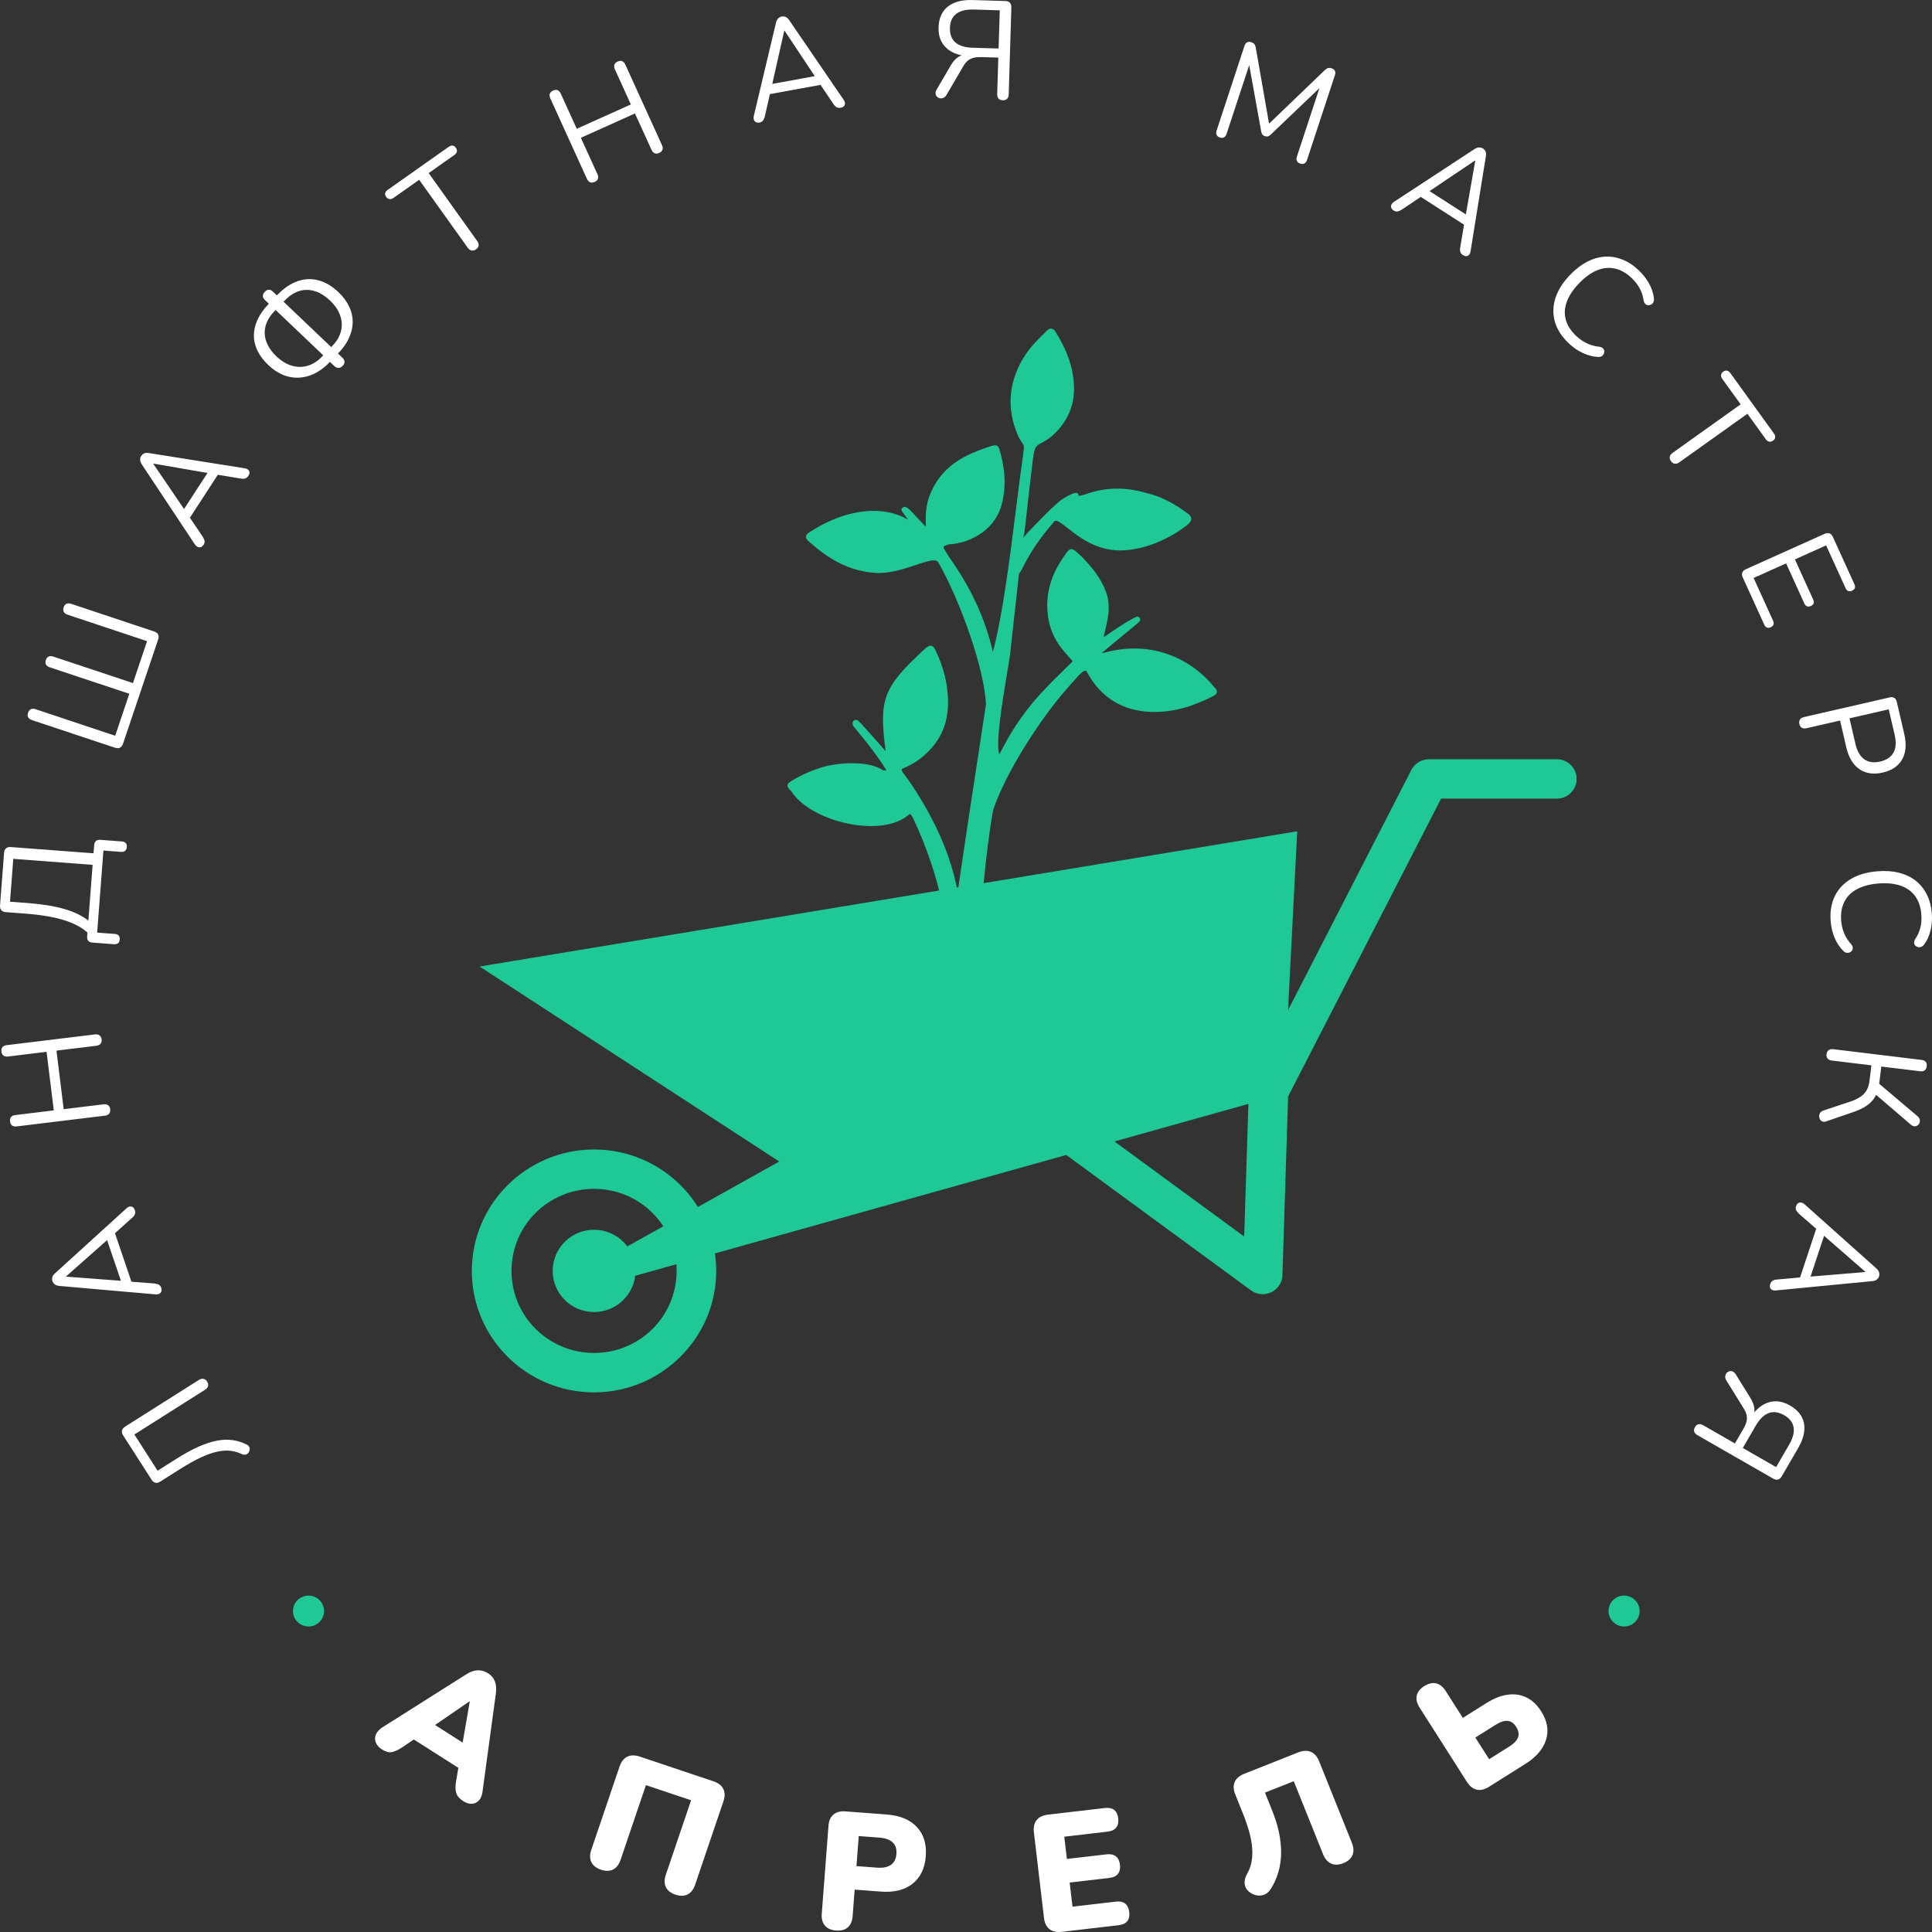 <svg width="122" height="122" viewBox="0 0 122 122" fill="none" xmlns="http://www.w3.org/2000/svg">
<rect x="0" y="0" width="122" height="122" fill="#333333" stroke="none"/>
<path fill-rule="evenodd" clip-rule="evenodd" d="M20.236 101.111C20.582 101.525 20.524 102.14 20.107 102.483C19.69 102.827 19.072 102.769 18.726 102.355C18.381 101.941 18.438 101.326 18.855 100.983C19.272 100.639 19.89 100.696 20.236 101.111Z" fill="#1EC996"/>
<path fill-rule="evenodd" clip-rule="evenodd" d="M101.8 101.111C101.455 101.525 101.512 102.14 101.93 102.483C102.346 102.827 102.965 102.769 103.31 102.355C103.656 101.941 103.598 101.326 103.181 100.983C102.765 100.639 102.146 100.696 101.8 101.111Z" fill="#1EC996"/>
<path d="M13.076 87.239C13.14 87.338 13.161 87.433 13.138 87.523C13.115 87.614 13.054 87.691 12.955 87.754L8.486 90.584L9.952 92.871L11.162 92.105C11.666 91.787 12.127 91.535 12.544 91.351C12.962 91.166 13.347 91.04 13.7 90.974C14.053 90.907 14.38 90.895 14.68 90.938C14.981 90.981 15.269 91.068 15.543 91.201C15.649 91.245 15.717 91.309 15.751 91.393C15.783 91.477 15.776 91.569 15.727 91.669C15.68 91.769 15.613 91.83 15.529 91.852C15.445 91.874 15.353 91.861 15.252 91.813C15.04 91.711 14.812 91.645 14.568 91.614C14.325 91.584 14.052 91.6 13.752 91.661C13.451 91.722 13.106 91.842 12.716 92.019C12.325 92.197 11.876 92.447 11.368 92.769L10.119 93.559C10.01 93.629 9.909 93.653 9.814 93.632C9.72 93.611 9.639 93.546 9.569 93.437L7.774 90.637C7.707 90.533 7.683 90.433 7.702 90.338C7.722 90.242 7.786 90.159 7.896 90.09L12.56 87.137C12.659 87.074 12.755 87.052 12.848 87.07C12.94 87.088 13.016 87.144 13.076 87.238V87.239ZM10.179 81.318C10.21 81.407 10.213 81.485 10.189 81.552C10.165 81.619 10.119 81.669 10.052 81.7C9.985 81.732 9.9 81.743 9.797 81.734L3.762 81.204C3.632 81.192 3.533 81.159 3.462 81.105C3.391 81.051 3.341 80.983 3.312 80.899C3.284 80.815 3.281 80.732 3.306 80.646C3.33 80.56 3.389 80.476 3.487 80.394L7.96 76.327C8.035 76.253 8.109 76.207 8.185 76.192C8.261 76.176 8.327 76.186 8.383 76.223C8.439 76.26 8.482 76.323 8.512 76.412C8.546 76.512 8.547 76.601 8.515 76.681C8.482 76.76 8.423 76.836 8.335 76.908L7.109 78.008L7.172 77.615L8.391 81.203L8.099 80.92L9.741 81.047C9.865 81.061 9.961 81.088 10.03 81.126C10.1 81.165 10.149 81.229 10.179 81.317L10.179 81.318ZM4.18 80.617L7.818 80.892L7.727 81.146L6.677 78.059L6.9 78.189L4.174 80.601L4.18 80.618V80.617ZM6.958 70.048C6.972 70.164 6.95 70.257 6.89 70.326C6.83 70.396 6.742 70.438 6.624 70.452L1.057 71.129C0.934 71.144 0.836 71.125 0.764 71.072C0.692 71.018 0.648 70.933 0.634 70.817C0.62 70.7 0.641 70.607 0.698 70.538C0.755 70.469 0.845 70.427 0.969 70.412L3.396 70.117L2.941 66.419L0.513 66.715C0.39 66.73 0.292 66.711 0.221 66.657C0.149 66.604 0.105 66.519 0.091 66.403C0.077 66.286 0.098 66.193 0.155 66.124C0.212 66.055 0.302 66.012 0.425 65.998L5.993 65.32C6.111 65.306 6.206 65.326 6.282 65.379C6.357 65.432 6.401 65.516 6.415 65.633C6.429 65.75 6.407 65.843 6.348 65.912C6.287 65.982 6.199 66.024 6.082 66.037L3.566 66.344L4.021 70.041L6.537 69.735C6.654 69.721 6.75 69.739 6.825 69.789C6.899 69.839 6.944 69.925 6.959 70.048H6.958ZM7.56 59.326C7.552 59.431 7.516 59.51 7.453 59.561C7.39 59.611 7.302 59.633 7.19 59.625L5.838 59.522C5.597 59.504 5.485 59.375 5.504 59.135L5.547 58.564L5.638 59.004C5.287 58.636 4.781 58.344 4.119 58.129C3.457 57.914 2.61 57.768 1.58 57.691L0.369 57.599C0.24 57.589 0.143 57.548 0.081 57.475C0.018 57.403 -0.008 57.303 0.002 57.174L0.256 53.854C0.265 53.731 0.306 53.637 0.379 53.572C0.452 53.506 0.554 53.479 0.683 53.489L6.197 53.905L5.883 54.173L5.945 53.374C5.953 53.257 5.991 53.168 6.058 53.109C6.125 53.049 6.217 53.023 6.335 53.033L7.687 53.135C7.916 53.152 8.023 53.269 8.007 53.486C7.998 53.597 7.962 53.678 7.899 53.729C7.836 53.781 7.748 53.802 7.636 53.794L6.531 53.71L6.135 58.891L7.24 58.974C7.469 58.991 7.576 59.108 7.56 59.325L7.56 59.326ZM5.58 58.134L5.849 54.613L0.839 54.234L0.632 56.939L1.683 57.018C2.632 57.09 3.419 57.215 4.046 57.396C4.672 57.575 5.183 57.822 5.58 58.134L5.58 58.134ZM7.766 46.967C7.725 47.088 7.661 47.171 7.575 47.214C7.489 47.257 7.384 47.257 7.261 47.216L2.018 45.47C1.901 45.431 1.82 45.372 1.779 45.293C1.737 45.214 1.734 45.119 1.772 45.007C1.81 44.896 1.869 44.821 1.951 44.783C2.031 44.746 2.132 44.746 2.249 44.785L7.274 46.459L8.166 43.811L3.142 42.138C3.024 42.099 2.944 42.04 2.903 41.961C2.86 41.882 2.858 41.786 2.896 41.675C2.931 41.569 2.99 41.498 3.072 41.46C3.153 41.422 3.253 41.423 3.37 41.462L8.395 43.135L9.287 40.488L4.263 38.815C4.146 38.776 4.065 38.715 4.025 38.633C3.984 38.551 3.981 38.458 4.017 38.352C4.054 38.241 4.114 38.166 4.195 38.128C4.276 38.09 4.376 38.091 4.494 38.13L9.737 39.876C9.86 39.917 9.943 39.98 9.986 40.066C10.028 40.151 10.03 40.255 9.988 40.377L7.767 46.967H7.766ZM12.858 34.395C12.807 34.474 12.747 34.525 12.68 34.548C12.612 34.571 12.544 34.566 12.478 34.533C12.411 34.501 12.349 34.442 12.292 34.357L8.957 29.329C8.886 29.221 8.85 29.123 8.848 29.034C8.846 28.945 8.869 28.863 8.917 28.79C8.966 28.716 9.03 28.662 9.113 28.627C9.195 28.592 9.299 28.587 9.424 28.612L15.411 29.564C15.515 29.576 15.598 29.605 15.657 29.654C15.717 29.704 15.75 29.761 15.756 29.828C15.761 29.895 15.739 29.967 15.687 30.046C15.63 30.135 15.56 30.192 15.477 30.216C15.395 30.239 15.297 30.24 15.186 30.217L13.557 29.947L13.905 29.751L11.837 32.931L11.878 32.528L12.799 33.885C12.864 33.99 12.903 34.082 12.916 34.159C12.928 34.238 12.909 34.316 12.857 34.394L12.858 34.395ZM9.679 29.29L11.725 32.293L11.468 32.38L13.248 29.643L13.284 29.897L9.689 29.275L9.679 29.29ZM21.637 23.103C21.555 23.188 21.468 23.231 21.376 23.233C21.284 23.235 21.195 23.196 21.11 23.115L20.688 22.713L20.976 22.706L20.823 22.865C20.418 23.285 19.991 23.57 19.544 23.721C19.096 23.871 18.649 23.891 18.203 23.781C17.758 23.67 17.337 23.425 16.94 23.048C16.637 22.759 16.409 22.457 16.256 22.141C16.104 21.824 16.029 21.5 16.032 21.171C16.035 20.84 16.113 20.509 16.267 20.175C16.421 19.842 16.653 19.514 16.964 19.192L17.117 19.033L17.123 19.32L16.733 18.948C16.644 18.863 16.598 18.775 16.599 18.686C16.599 18.597 16.64 18.51 16.722 18.425C16.803 18.341 16.889 18.297 16.975 18.295C17.063 18.293 17.152 18.335 17.241 18.421L17.632 18.792L17.349 18.791L17.503 18.633C17.916 18.204 18.344 17.913 18.788 17.758C19.232 17.603 19.673 17.584 20.112 17.702C20.552 17.819 20.972 18.068 21.373 18.45C21.671 18.734 21.896 19.036 22.047 19.354C22.198 19.673 22.273 19.999 22.272 20.331C22.271 20.663 22.195 20.997 22.043 21.332C21.892 21.667 21.665 21.992 21.362 22.306L21.209 22.465L21.197 22.185L21.619 22.587C21.704 22.668 21.75 22.752 21.756 22.84C21.763 22.927 21.723 23.015 21.637 23.104L21.637 23.103ZM20.527 22.547L17.295 19.471L17.527 19.448L17.313 19.67C17.109 19.882 16.955 20.107 16.854 20.343C16.752 20.58 16.707 20.82 16.716 21.065C16.726 21.31 16.791 21.554 16.914 21.797C17.036 22.039 17.219 22.276 17.462 22.507C17.773 22.803 18.099 23 18.44 23.096C18.78 23.193 19.112 23.192 19.436 23.094C19.76 22.996 20.055 22.809 20.32 22.533L20.535 22.31L20.527 22.547L20.527 22.547ZM21.03 22.026L20.786 22.049L21 21.827C21.201 21.619 21.351 21.396 21.45 21.157C21.549 20.918 21.593 20.675 21.582 20.429C21.57 20.182 21.504 19.936 21.384 19.692C21.264 19.447 21.086 19.213 20.852 18.99C20.528 18.682 20.198 18.478 19.864 18.38C19.529 18.28 19.204 18.281 18.886 18.381C18.568 18.482 18.271 18.676 17.992 18.964L17.778 19.187L17.798 18.95L21.03 22.026L21.03 22.026ZM30.055 15.747C29.964 15.812 29.872 15.835 29.78 15.818C29.687 15.8 29.607 15.743 29.538 15.647L26.47 11.354L24.844 12.5C24.758 12.562 24.673 12.585 24.591 12.571C24.509 12.557 24.44 12.512 24.385 12.436C24.327 12.354 24.307 12.275 24.324 12.198C24.342 12.121 24.394 12.052 24.48 11.992L28.332 9.273C28.419 9.213 28.501 9.186 28.58 9.195C28.659 9.205 28.728 9.25 28.786 9.332C28.844 9.413 28.865 9.494 28.85 9.572C28.834 9.652 28.783 9.723 28.696 9.784L27.07 10.931L30.138 15.226C30.206 15.321 30.235 15.414 30.224 15.505C30.213 15.596 30.156 15.677 30.055 15.748V15.747ZM37.551 11.489C37.443 11.537 37.346 11.544 37.263 11.508C37.178 11.471 37.111 11.4 37.063 11.293L34.751 6.214C34.7 6.101 34.689 6.003 34.719 5.919C34.749 5.835 34.818 5.768 34.925 5.719C35.033 5.671 35.128 5.664 35.211 5.697C35.294 5.731 35.362 5.804 35.413 5.916L36.421 8.131L39.837 6.596L38.829 4.382C38.778 4.269 38.767 4.17 38.796 4.086C38.826 4.002 38.895 3.936 39.002 3.887C39.11 3.839 39.206 3.831 39.289 3.865C39.372 3.898 39.44 3.971 39.491 4.084L41.802 9.163C41.851 9.27 41.861 9.367 41.833 9.454C41.804 9.541 41.736 9.608 41.628 9.657C41.521 9.705 41.425 9.712 41.34 9.676C41.256 9.639 41.189 9.568 41.141 9.461L40.096 7.166L36.681 8.701L37.725 10.996C37.773 11.103 37.785 11.199 37.759 11.285C37.733 11.371 37.664 11.439 37.551 11.49L37.551 11.489ZM47.965 7.737C47.872 7.754 47.794 7.746 47.731 7.713C47.668 7.68 47.625 7.627 47.603 7.557C47.581 7.486 47.582 7.401 47.605 7.302L48.999 1.442C49.031 1.316 49.078 1.223 49.141 1.16C49.205 1.098 49.28 1.059 49.367 1.043C49.455 1.027 49.539 1.037 49.621 1.073C49.702 1.109 49.777 1.18 49.845 1.287L53.253 6.271C53.317 6.355 53.352 6.435 53.356 6.511C53.361 6.588 53.342 6.651 53.297 6.701C53.252 6.751 53.183 6.784 53.09 6.802C52.985 6.821 52.896 6.809 52.822 6.766C52.748 6.722 52.681 6.652 52.621 6.556L51.702 5.193L52.084 5.311L48.336 5.995L48.66 5.749L48.298 7.346C48.266 7.465 48.225 7.556 48.177 7.618C48.128 7.681 48.057 7.72 47.964 7.737L47.965 7.737ZM49.524 1.937L48.728 5.476L48.488 5.35L51.713 4.761L51.552 4.961L49.541 1.934L49.524 1.937V1.937ZM63.322 6.332C63.204 6.329 63.115 6.293 63.055 6.223C62.995 6.153 62.967 6.06 62.97 5.943L63.04 3.637L61.995 3.606C61.806 3.6 61.642 3.613 61.502 3.643C61.362 3.675 61.236 3.734 61.124 3.822C61.012 3.909 60.909 4.037 60.815 4.205L59.768 5.997C59.718 6.083 59.654 6.143 59.576 6.176C59.498 6.209 59.424 6.218 59.354 6.205C59.283 6.191 59.222 6.158 59.171 6.107C59.119 6.055 59.088 5.991 59.079 5.914C59.069 5.838 59.092 5.75 59.149 5.652L60.028 4.145C60.171 3.897 60.331 3.716 60.509 3.6C60.687 3.485 60.892 3.431 61.122 3.438L61.352 3.445L61.296 3.558C60.64 3.539 60.134 3.367 59.778 3.045C59.421 2.724 59.25 2.287 59.268 1.735C59.279 1.348 59.369 1.024 59.537 0.765C59.704 0.506 59.946 0.311 60.263 0.179C60.581 0.048 60.961 -0.011 61.404 0.002L63.476 0.064C63.606 0.067 63.704 0.104 63.77 0.173C63.836 0.243 63.867 0.343 63.864 0.471L63.697 5.964C63.693 6.081 63.66 6.173 63.595 6.239C63.532 6.305 63.441 6.335 63.322 6.332L63.322 6.332ZM61.419 3.015L63.058 3.064L63.132 0.652L61.493 0.603C61.009 0.589 60.64 0.679 60.385 0.875C60.131 1.069 59.998 1.364 59.986 1.757C59.974 2.161 60.089 2.469 60.331 2.679C60.572 2.889 60.936 3.001 61.419 3.016L61.419 3.015ZM77.035 8.683C76.933 8.65 76.865 8.596 76.828 8.519C76.791 8.442 76.79 8.351 76.825 8.245L78.585 2.896C78.622 2.784 78.677 2.71 78.751 2.672C78.826 2.634 78.913 2.632 79.015 2.665C79.104 2.694 79.17 2.735 79.212 2.789C79.253 2.843 79.283 2.919 79.3 3.017L80.186 8.086L79.934 8.004L83.654 4.432C83.727 4.363 83.794 4.318 83.857 4.299C83.919 4.279 83.998 4.284 84.093 4.315C84.189 4.346 84.255 4.399 84.293 4.473C84.331 4.547 84.331 4.64 84.294 4.752L82.535 10.1C82.5 10.206 82.446 10.28 82.374 10.321C82.301 10.362 82.211 10.366 82.105 10.331C82.003 10.298 81.934 10.244 81.897 10.166C81.86 10.09 81.86 9.998 81.894 9.892L83.442 5.188L83.644 5.254L80.247 8.495C80.184 8.555 80.126 8.594 80.074 8.61C80.022 8.627 79.956 8.623 79.877 8.598C79.799 8.572 79.743 8.535 79.709 8.487C79.675 8.439 79.653 8.376 79.641 8.298L78.804 3.671L79.007 3.737L77.456 8.45C77.421 8.556 77.367 8.63 77.294 8.671C77.222 8.712 77.135 8.716 77.034 8.683H77.035ZM88.007 13.295C87.928 13.245 87.876 13.185 87.853 13.118C87.829 13.051 87.835 12.984 87.867 12.918C87.9 12.851 87.959 12.79 88.045 12.733L93.104 9.418C93.213 9.348 93.311 9.312 93.401 9.31C93.49 9.308 93.572 9.331 93.647 9.378C93.721 9.426 93.775 9.491 93.81 9.572C93.845 9.654 93.851 9.757 93.826 9.882L92.868 15.831C92.856 15.935 92.827 16.017 92.777 16.076C92.728 16.135 92.67 16.169 92.603 16.174C92.535 16.18 92.462 16.157 92.383 16.106C92.294 16.048 92.237 15.98 92.213 15.897C92.189 15.815 92.188 15.719 92.211 15.608L92.483 13.99L92.68 14.336L89.48 12.28L89.885 12.321L88.52 13.236C88.414 13.302 88.322 13.341 88.243 13.353C88.165 13.366 88.086 13.346 88.007 13.295V13.295ZM93.143 10.136L90.122 12.169L90.034 11.914L92.788 13.683L92.533 13.718L93.158 10.145L93.143 10.136H93.143ZM99.052 21.669C98.609 21.247 98.319 20.792 98.183 20.305C98.047 19.818 98.06 19.322 98.222 18.819C98.385 18.315 98.695 17.825 99.153 17.35C99.496 16.994 99.852 16.721 100.219 16.53C100.587 16.34 100.957 16.232 101.327 16.207C101.699 16.183 102.07 16.242 102.438 16.386C102.807 16.53 103.155 16.758 103.484 17.071C103.749 17.323 103.964 17.599 104.132 17.901C104.299 18.203 104.401 18.509 104.437 18.82C104.452 18.915 104.443 18.998 104.411 19.07C104.379 19.14 104.332 19.194 104.27 19.228C104.208 19.262 104.143 19.278 104.077 19.276C104.01 19.273 103.951 19.247 103.9 19.198C103.848 19.15 103.811 19.074 103.788 18.971C103.753 18.701 103.673 18.45 103.546 18.216C103.42 17.982 103.25 17.764 103.037 17.561C102.7 17.239 102.345 17.039 101.973 16.957C101.602 16.876 101.226 16.914 100.845 17.071C100.464 17.229 100.087 17.501 99.716 17.887C99.344 18.273 99.085 18.66 98.942 19.046C98.797 19.433 98.774 19.81 98.872 20.175C98.969 20.541 99.187 20.884 99.524 21.205C99.733 21.403 99.961 21.561 100.208 21.678C100.455 21.796 100.717 21.868 100.993 21.896C101.098 21.914 101.175 21.948 101.224 22C101.273 22.05 101.301 22.107 101.306 22.169C101.311 22.231 101.299 22.293 101.269 22.354C101.24 22.414 101.193 22.463 101.128 22.5C101.064 22.537 100.989 22.55 100.901 22.539C100.574 22.521 100.253 22.437 99.936 22.285C99.62 22.135 99.324 21.929 99.051 21.669H99.052ZM105.513 29.116C105.448 29.026 105.424 28.935 105.441 28.844C105.459 28.751 105.515 28.671 105.611 28.603L109.917 25.534L108.756 23.924C108.694 23.838 108.669 23.754 108.683 23.671C108.697 23.59 108.742 23.522 108.819 23.467C108.9 23.409 108.98 23.388 109.058 23.405C109.136 23.422 109.205 23.474 109.267 23.559L112.019 27.374C112.081 27.46 112.108 27.542 112.099 27.62C112.09 27.699 112.045 27.767 111.963 27.826C111.882 27.884 111.801 27.905 111.721 27.89C111.641 27.875 111.57 27.825 111.508 27.739L110.346 26.128L106.04 29.197C105.944 29.265 105.85 29.294 105.758 29.283C105.667 29.273 105.585 29.217 105.513 29.116H105.513ZM110.051 36.467C109.997 36.349 109.988 36.246 110.022 36.157C110.055 36.067 110.132 35.996 110.25 35.943L115.216 33.711C115.334 33.658 115.438 33.648 115.528 33.682C115.618 33.715 115.69 33.792 115.743 33.909L117.102 36.894C117.143 36.985 117.151 37.065 117.125 37.135C117.098 37.206 117.041 37.259 116.955 37.298C116.864 37.339 116.783 37.347 116.713 37.32C116.642 37.294 116.586 37.235 116.545 37.144L115.314 34.44L113.344 35.325L114.498 37.861C114.54 37.952 114.549 38.032 114.525 38.1C114.501 38.169 114.443 38.224 114.352 38.265C114.261 38.306 114.179 38.313 114.109 38.287C114.038 38.261 113.983 38.203 113.941 38.111L112.787 35.576L110.737 36.498L111.967 39.202C112.008 39.293 112.016 39.373 111.989 39.443C111.963 39.513 111.907 39.567 111.82 39.606C111.729 39.647 111.648 39.655 111.577 39.628C111.507 39.602 111.451 39.543 111.41 39.452L110.051 36.467L110.051 36.467ZM113.627 45.717C113.6 45.603 113.613 45.508 113.665 45.433C113.717 45.357 113.801 45.307 113.916 45.281L119.33 44.038C119.45 44.01 119.549 44.021 119.623 44.07C119.698 44.12 119.749 44.201 119.776 44.316L120.248 46.349C120.398 46.996 120.354 47.53 120.116 47.953C119.878 48.374 119.467 48.652 118.886 48.786C118.31 48.918 117.821 48.846 117.417 48.572C117.015 48.297 116.738 47.836 116.587 47.19L116.195 45.499L114.079 45.984C113.964 46.011 113.867 46.003 113.787 45.961C113.708 45.919 113.654 45.838 113.626 45.718L113.627 45.717ZM116.79 45.362L117.163 46.966C117.271 47.43 117.457 47.756 117.722 47.945C117.988 48.134 118.322 48.183 118.725 48.09C119.134 47.996 119.416 47.807 119.57 47.521C119.725 47.235 119.749 46.861 119.641 46.398L119.269 44.793L116.79 45.361V45.362ZM115.601 58.165C115.554 57.557 115.644 57.026 115.869 56.573C116.096 56.12 116.439 55.76 116.898 55.493C117.357 55.225 117.917 55.067 118.577 55.017C119.071 54.979 119.519 55.011 119.921 55.113C120.323 55.215 120.671 55.38 120.964 55.609C121.257 55.837 121.492 56.127 121.67 56.479C121.848 56.83 121.955 57.231 121.989 57.681C122.017 58.045 121.992 58.394 121.914 58.73C121.836 59.065 121.706 59.361 121.524 59.616C121.471 59.696 121.409 59.753 121.337 59.784C121.265 59.816 121.195 59.824 121.125 59.809C121.056 59.794 120.997 59.762 120.949 59.716C120.902 59.67 120.875 59.611 120.87 59.541C120.864 59.471 120.887 59.39 120.94 59.297C121.094 59.074 121.204 58.833 121.267 58.575C121.33 58.317 121.35 58.042 121.327 57.749C121.292 57.287 121.163 56.902 120.941 56.595C120.719 56.287 120.413 56.066 120.024 55.931C119.634 55.796 119.172 55.748 118.636 55.788C118.099 55.83 117.648 55.946 117.28 56.139C116.913 56.331 116.643 56.596 116.47 56.933C116.298 57.271 116.229 57.67 116.265 58.133C116.287 58.419 116.35 58.688 116.455 58.939C116.56 59.191 116.707 59.418 116.894 59.622C116.96 59.705 116.995 59.782 116.996 59.852C116.999 59.923 116.981 59.983 116.944 60.033C116.906 60.083 116.855 60.121 116.792 60.146C116.729 60.171 116.661 60.176 116.589 60.161C116.517 60.146 116.452 60.106 116.393 60.039C116.162 59.81 115.98 59.533 115.846 59.211C115.711 58.889 115.63 58.54 115.601 58.165H115.601ZM115.342 66.565C115.357 66.448 115.401 66.364 115.476 66.311C115.551 66.258 115.647 66.239 115.764 66.253L121.341 66.93C121.464 66.945 121.553 66.987 121.607 67.056C121.66 67.124 121.68 67.217 121.666 67.334C121.652 67.451 121.61 67.535 121.541 67.589C121.472 67.642 121.376 67.662 121.253 67.647L118.799 67.349L118.65 68.555L118.536 68.328L121.083 70.483C121.159 70.545 121.205 70.613 121.223 70.686C121.241 70.759 121.238 70.83 121.215 70.898C121.191 70.967 121.152 71.02 121.096 71.061C121.041 71.102 120.976 71.122 120.901 71.122C120.827 71.121 120.752 71.09 120.676 71.028L118.326 69.013L118.597 68.77C118.512 69.121 118.349 69.408 118.106 69.633C117.865 69.858 117.545 70.041 117.147 70.183L115.338 70.805C115.238 70.841 115.153 70.845 115.082 70.819C115.011 70.793 114.958 70.748 114.924 70.684C114.891 70.621 114.874 70.552 114.874 70.478C114.874 70.404 114.896 70.335 114.939 70.269C114.984 70.204 115.052 70.155 115.145 70.126L116.885 69.547C117.265 69.416 117.544 69.25 117.723 69.05C117.903 68.85 118.012 68.59 118.051 68.269L118.174 67.273L115.676 66.969C115.559 66.955 115.47 66.915 115.41 66.848C115.35 66.781 115.327 66.688 115.342 66.565L115.342 66.565ZM113.417 76.169C113.446 76.079 113.491 76.015 113.55 75.976C113.609 75.937 113.676 75.924 113.749 75.939C113.822 75.954 113.896 75.995 113.973 76.063L118.479 80.09C118.575 80.177 118.634 80.263 118.659 80.348C118.684 80.434 118.682 80.518 118.655 80.602C118.627 80.686 118.578 80.754 118.507 80.808C118.436 80.862 118.337 80.894 118.21 80.901L112.176 81.484C112.071 81.499 111.984 81.491 111.913 81.458C111.844 81.426 111.797 81.378 111.774 81.315C111.752 81.252 111.755 81.176 111.785 81.087C111.819 80.987 111.871 80.915 111.945 80.87C112.019 80.827 112.113 80.802 112.226 80.796L113.871 80.648L113.583 80.925L114.776 77.328L114.839 77.729L113.602 76.647C113.513 76.562 113.452 76.483 113.419 76.411C113.387 76.339 113.387 76.258 113.416 76.169L113.417 76.169ZM117.79 80.309L115.047 77.918L115.274 77.769L114.247 80.864L114.148 80.627L117.785 80.326L117.79 80.309H117.79ZM107.032 90.119C107.091 90.018 107.165 89.957 107.255 89.937C107.345 89.918 107.441 89.937 107.544 89.996L109.554 91.149L110.077 90.249C110.172 90.087 110.238 89.937 110.277 89.8C110.316 89.662 110.323 89.524 110.298 89.385C110.273 89.245 110.209 89.095 110.105 88.933L109.012 87.168C108.96 87.083 108.937 86.999 108.945 86.915C108.952 86.831 108.979 86.762 109.024 86.707C109.07 86.652 109.128 86.613 109.198 86.593C109.268 86.572 109.34 86.575 109.412 86.604C109.484 86.632 109.551 86.694 109.611 86.789L110.53 88.273C110.682 88.516 110.766 88.742 110.784 88.953C110.802 89.163 110.754 89.367 110.638 89.565L110.523 89.763L110.45 89.66C110.778 89.096 111.169 88.734 111.623 88.575C112.077 88.415 112.545 88.473 113.026 88.749C113.363 88.942 113.607 89.174 113.758 89.443C113.909 89.713 113.967 90.018 113.933 90.358C113.899 90.698 113.771 91.058 113.55 91.439L112.513 93.224C112.448 93.336 112.37 93.404 112.277 93.429C112.184 93.453 112.081 93.434 111.969 93.37L107.18 90.621C107.078 90.562 107.012 90.49 106.985 90.402C106.957 90.315 106.973 90.221 107.032 90.119ZM110.872 90.025L110.053 91.436L112.156 92.643L112.975 91.232C113.218 90.815 113.313 90.449 113.26 90.134C113.208 89.819 113.01 89.564 112.667 89.367C112.314 89.164 111.987 89.119 111.687 89.232C111.386 89.343 111.115 89.608 110.872 90.025Z" fill="white"/>
<path d="M24.117 110.47C23.932 110.353 23.805 110.21 23.735 110.045C23.665 109.879 23.664 109.711 23.732 109.541C23.799 109.371 23.936 109.217 24.142 109.081L29.444 105.728C29.701 105.565 29.943 105.481 30.17 105.475C30.397 105.468 30.612 105.53 30.815 105.659C31.018 105.788 31.161 105.954 31.244 106.158C31.328 106.362 31.352 106.615 31.316 106.919L30.474 113.108C30.447 113.359 30.37 113.553 30.244 113.69C30.118 113.827 29.966 113.899 29.791 113.903C29.615 113.909 29.437 113.855 29.258 113.741C29.02 113.589 28.87 113.419 28.811 113.23C28.751 113.041 28.747 112.796 28.798 112.494L29.043 111.056L29.378 111.909L25.688 109.562L26.616 109.513L25.404 110.336C25.144 110.504 24.923 110.606 24.74 110.641C24.558 110.676 24.351 110.619 24.118 110.471L24.117 110.47ZM29.645 107.436L27.017 109.241L27.042 108.654L29.648 110.312L29.122 110.58L29.663 107.447L29.645 107.436ZM37.945 118.063C37.649 117.964 37.449 117.806 37.343 117.589C37.237 117.37 37.235 117.112 37.338 116.811L39.122 111.554C39.226 111.247 39.388 111.04 39.608 110.931C39.828 110.822 40.096 110.821 40.412 110.927L45.036 112.477C45.352 112.583 45.565 112.745 45.674 112.964C45.783 113.183 45.785 113.446 45.681 113.752L43.897 119.01C43.795 119.31 43.637 119.516 43.424 119.626C43.21 119.737 42.953 119.742 42.65 119.64C42.355 119.541 42.154 119.383 42.049 119.165C41.943 118.948 41.941 118.689 42.043 118.389L43.64 113.681L40.788 112.726L39.191 117.432C39.089 117.733 38.934 117.939 38.723 118.05C38.513 118.162 38.254 118.167 37.945 118.063L37.945 118.063ZM52.791 121.906C52.48 121.883 52.245 121.778 52.09 121.593C51.933 121.408 51.867 121.161 51.891 120.852L52.316 115.288C52.341 114.972 52.446 114.736 52.632 114.581C52.818 114.425 53.066 114.359 53.378 114.383L55.986 114.58C56.835 114.644 57.473 114.91 57.904 115.376C58.334 115.844 58.519 116.457 58.461 117.215C58.403 117.974 58.126 118.552 57.63 118.949C57.133 119.346 56.462 119.512 55.613 119.448L53.969 119.324L53.841 120.999C53.818 121.309 53.717 121.543 53.542 121.703C53.367 121.863 53.116 121.93 52.791 121.906ZM54.083 117.838L55.388 117.937C55.755 117.965 56.044 117.907 56.254 117.764C56.464 117.621 56.581 117.391 56.605 117.075C56.63 116.752 56.549 116.506 56.363 116.336C56.177 116.166 55.9 116.068 55.532 116.04L54.228 115.942L54.083 117.838H54.083ZM67.056 121.988C66.725 122.027 66.463 121.97 66.27 121.819C66.077 121.667 65.963 121.431 65.924 121.109L65.288 115.703C65.25 115.381 65.307 115.125 65.459 114.933C65.612 114.742 65.853 114.627 66.185 114.588L69.765 114.172C70.019 114.143 70.216 114.183 70.358 114.295C70.499 114.406 70.584 114.581 70.612 114.818C70.64 115.064 70.599 115.258 70.488 115.402C70.376 115.546 70.194 115.633 69.94 115.663L67.205 115.981L67.371 117.387L69.874 117.096C70.121 117.068 70.316 117.109 70.461 117.219C70.606 117.33 70.693 117.508 70.722 117.753C70.751 117.998 70.707 118.191 70.592 118.332C70.477 118.473 70.296 118.558 70.05 118.587L67.547 118.878L67.725 120.4L70.461 120.082C70.715 120.052 70.912 120.095 71.054 120.209C71.196 120.324 71.281 120.501 71.309 120.739C71.338 120.983 71.296 121.176 71.184 121.317C71.073 121.457 70.89 121.542 70.636 121.572L67.056 121.988H67.056ZM84.829 117.654C84.539 117.769 84.283 117.777 84.06 117.679C83.838 117.581 83.668 117.386 83.549 117.091L81.697 112.478L79.88 113.198L80.333 114.327C80.535 114.831 80.682 115.311 80.774 115.768C80.865 116.225 80.907 116.659 80.898 117.073C80.888 117.486 80.828 117.878 80.716 118.248C80.606 118.619 80.45 118.961 80.248 119.277C80.108 119.499 79.926 119.634 79.701 119.681C79.475 119.729 79.244 119.686 79.008 119.552C78.775 119.409 78.641 119.227 78.605 119.006C78.57 118.785 78.619 118.557 78.754 118.321C78.889 118.086 78.981 117.835 79.03 117.569C79.079 117.302 79.093 117.013 79.07 116.699C79.048 116.386 78.986 116.048 78.887 115.686C78.787 115.323 78.653 114.932 78.485 114.514L78.004 113.316C77.883 113.015 77.871 112.753 77.968 112.528C78.065 112.304 78.264 112.132 78.567 112.011L81.975 110.66C82.278 110.54 82.544 110.528 82.773 110.623C83.002 110.718 83.177 110.915 83.298 111.216L85.367 116.37C85.485 116.664 85.498 116.922 85.404 117.146C85.31 117.369 85.119 117.538 84.829 117.653V117.654ZM94.034 112.826C93.753 113.003 93.492 113.065 93.252 113.012C93.013 112.958 92.805 112.794 92.631 112.52L89.645 107.832C89.47 107.559 89.41 107.305 89.463 107.072C89.515 106.838 89.673 106.639 89.937 106.473C90.206 106.304 90.457 106.246 90.689 106.3C90.921 106.354 91.124 106.518 91.298 106.792L92.373 108.48L93.865 107.542C94.326 107.251 94.77 107.076 95.198 107.016C95.625 106.956 96.019 107.011 96.382 107.184C96.743 107.357 97.055 107.648 97.317 108.059C97.711 108.678 97.814 109.28 97.629 109.864C97.443 110.448 97.005 110.957 96.316 111.39L94.034 112.825V112.826ZM94.034 111.088L95.302 110.291C95.607 110.098 95.794 109.901 95.863 109.7C95.931 109.498 95.892 109.281 95.744 109.05C95.596 108.817 95.417 108.69 95.206 108.669C94.995 108.647 94.737 108.732 94.431 108.924L93.164 109.722L94.035 111.088L94.034 111.088Z" fill="white"/>
<path fill-rule="evenodd" clip-rule="evenodd" d="M30.29 61.032L59.304 56.233C59.151 55.63 58.977 55.036 58.78 54.449C58.475 53.539 58.115 52.643 57.704 51.762L57.703 51.759C57.667 51.676 57.628 51.592 57.577 51.522C57.54 51.473 57.497 51.43 57.442 51.398C57.344 51.489 57.236 51.572 57.119 51.646C56.258 52.197 54.946 52.278 53.664 52.032C52.387 51.789 51.134 51.221 50.385 50.477C50.233 50.325 50.1 50.165 49.993 50L49.964 49.954C49.951 49.945 49.93 49.932 49.919 49.921C49.785 49.788 49.721 49.693 49.728 49.594C49.734 49.49 49.814 49.415 49.965 49.322C50.261 49.138 50.569 48.977 50.888 48.835C51.205 48.693 51.532 48.57 51.868 48.463L51.869 48.462C52.432 48.289 53.293 48.165 54.101 48.2C54.737 48.229 55.343 48.356 55.752 48.637L55.757 48.639L55.825 48.645C55.876 48.65 55.928 48.655 55.971 48.642L55.932 48.574C55.632 48.095 55.307 47.638 54.966 47.192C54.623 46.744 54.262 46.304 53.89 45.861C53.876 45.844 53.865 45.822 53.858 45.802C53.851 45.785 53.847 45.767 53.847 45.75C53.843 45.726 53.839 45.699 53.838 45.672C53.837 45.632 53.844 45.592 53.865 45.56L53.87 45.551C53.906 45.498 53.957 45.47 54.012 45.462C54.062 45.454 54.115 45.464 54.158 45.487L54.183 45.502C54.303 45.601 55.019 46.407 55.551 47.008C55.702 47.178 55.832 47.329 55.929 47.441C55.713 45.826 55.667 44.833 55.984 43.95C56.321 43.012 57.061 42.214 58.437 40.941L58.441 40.937C58.592 40.814 58.703 40.757 58.813 40.781C58.922 40.805 59.002 40.904 59.088 41.09C59.331 41.606 59.526 42.132 59.66 42.673C59.793 43.215 59.866 43.77 59.865 44.342C59.869 44.895 59.789 45.422 59.612 45.915C59.443 46.386 59.186 46.825 58.831 47.225C58.568 47.529 58.275 47.794 57.953 48.018C57.641 48.236 57.3 48.417 56.934 48.562C56.934 48.694 57.019 48.8 57.103 48.904L57.152 48.964C57.401 49.3 57.636 49.645 57.858 49.996C58.079 50.343 58.29 50.7 58.495 51.06C58.92 51.814 59.299 52.588 59.618 53.386C59.937 54.185 60.197 55.009 60.38 55.861L60.394 55.923L60.422 56.047L60.522 56.031L60.558 55.746C60.888 53.479 61.251 51.104 61.609 48.764C61.834 47.292 62.058 45.832 62.263 44.465C62.202 43.327 61.816 41.773 61.293 40.218C60.694 38.437 59.915 36.658 59.242 35.501C59.089 35.257 58.536 35.442 57.819 35.681C57.059 35.934 56.125 36.246 55.224 36.174C54.395 36.108 53.672 35.889 53.007 35.554C52.345 35.222 51.74 34.775 51.142 34.25C50.979 34.116 50.895 34.017 50.891 33.911C50.886 33.797 50.966 33.708 51.127 33.599L51.129 33.598C51.582 33.306 52.048 33.051 52.532 32.843C53.019 32.635 53.525 32.473 54.055 32.368C55.876 32.025 56.938 32.599 57.231 32.757L57.352 32.822L57.338 32.806C57.305 32.763 57.275 32.726 57.261 32.706C57.207 32.636 57.156 32.563 57.105 32.489C57.054 32.417 57.004 32.344 56.95 32.275L56.949 32.274C56.927 32.245 56.919 32.203 56.924 32.167C56.928 32.13 56.947 32.092 56.976 32.069C56.999 32.051 57.028 32.034 57.056 32.022C57.088 32.009 57.122 32.002 57.153 32.006L57.17 32.01C57.318 32.056 57.414 32.157 57.513 32.26L57.571 32.319C57.7 32.451 57.821 32.582 57.941 32.713C58.063 32.845 58.186 32.977 58.309 33.103L58.327 33.123C58.367 33.166 58.409 33.211 58.457 33.222C58.476 33.168 58.469 33.107 58.463 33.047C58.459 33.009 58.455 32.97 58.456 32.927C58.455 32.656 58.464 32.386 58.498 32.118C58.532 31.848 58.592 31.58 58.691 31.317C59.056 30.373 59.604 29.718 60.289 29.228C60.97 28.742 61.782 28.42 62.681 28.142L62.685 28.142C62.797 28.112 62.884 28.111 62.957 28.149C63.031 28.188 63.078 28.26 63.109 28.374C63.281 28.944 63.394 29.519 63.426 30.099C63.459 30.679 63.41 31.265 63.255 31.855C63.159 32.214 63.011 32.536 62.813 32.827C62.615 33.117 62.367 33.373 62.069 33.597L62.068 33.597C61.74 33.837 61.396 34.021 61.034 34.151C60.676 34.279 60.3 34.354 59.903 34.377C59.504 34.507 59.506 34.51 59.767 34.907C59.805 34.964 59.842 35.024 59.878 35.083C59.91 35.136 59.943 35.188 59.979 35.244C60.613 36.137 61.164 37.067 61.619 38.041C62.075 39.016 62.434 40.037 62.683 41.111C62.687 41.134 62.689 41.163 62.692 41.187C63.31 38.88 63.762 35.283 64.154 32.166C64.308 30.934 64.454 29.776 64.597 28.796L64.604 28.743C64.65 28.39 64.668 28.247 64.647 28.157C64.636 28.104 64.603 28.056 64.55 27.977C64.496 27.896 64.423 27.786 64.327 27.608L64.324 27.602C63.981 26.835 63.808 26.071 63.815 25.309C63.821 24.546 64.009 23.787 64.386 23.031C64.862 22.09 65.4 21.569 66.089 20.904L66.14 20.854C66.163 20.831 66.189 20.812 66.215 20.796C66.274 20.761 66.338 20.747 66.4 20.755C66.462 20.762 66.52 20.792 66.57 20.84C66.591 20.862 66.611 20.887 66.628 20.916C66.968 21.45 67.256 22.003 67.463 22.581C67.672 23.162 67.8 23.769 67.819 24.41C67.838 24.944 67.756 25.449 67.578 25.918C67.398 26.391 67.12 26.828 66.749 27.223C66.311 27.682 65.997 27.848 65.766 27.969C65.463 28.129 65.324 28.203 65.231 28.932C65.14 29.704 65.048 30.478 64.959 31.254C64.868 32.038 64.779 32.818 64.695 33.587V33.588C64.692 33.612 64.686 33.64 64.678 33.674C64.66 33.758 64.632 33.89 64.63 33.96C64.677 33.904 64.757 33.777 64.915 33.613C65.543 32.958 66.723 31.728 67.114 31.503C67.173 31.465 67.356 31.351 67.538 31.258C67.753 31.148 67.975 31.073 68.067 31.167L68.069 31.168C68.12 31.223 68.12 31.276 68.087 31.325C68.269 31.292 68.452 31.249 68.525 31.221L68.526 31.22C69.153 30.991 69.781 30.873 70.411 30.857C71.04 30.841 71.671 30.928 72.302 31.107C72.856 31.236 73.337 31.424 73.76 31.64C74.185 31.856 74.551 32.1 74.877 32.338C75.058 32.46 75.19 32.569 75.218 32.711C75.246 32.858 75.159 33.013 74.897 33.208C74.305 33.661 73.599 34.06 72.855 34.338C72.17 34.595 71.451 34.752 70.758 34.758C69.22 34.766 68.14 33.917 67.42 33.35C66.999 33.019 66.714 32.795 66.589 32.915C66.566 32.937 66.547 32.962 66.528 32.984C66.507 33.011 66.486 33.036 66.46 33.063C66.072 33.511 65.715 33.973 65.389 34.456C65.064 34.94 64.77 35.446 64.513 35.979L64.509 35.986C64.481 36.034 64.448 36.081 64.416 36.129C64.391 36.166 64.366 36.204 64.343 36.242L63.79 41.254C63.761 41.515 63.683 41.98 63.588 42.547C63.307 44.232 62.872 46.834 63.097 47.639L63.188 47.477C63.241 47.384 63.292 47.295 63.337 47.201L63.338 47.198C63.678 46.546 64.057 45.923 64.477 45.331C64.896 44.738 65.357 44.175 65.86 43.643C66.284 43.189 66.724 42.758 67.165 42.324C67.357 42.136 67.549 41.948 67.74 41.758L67.561 41.556C67.378 41.35 67.192 41.142 67.025 40.928C66.788 40.624 66.597 40.297 66.454 39.951C66.311 39.604 66.216 39.239 66.169 38.858C65.928 36.929 66.84 35.63 67.308 34.961L67.348 34.905C67.441 34.774 67.518 34.702 67.61 34.683C67.709 34.663 67.799 34.704 67.913 34.798L67.914 34.799C67.995 34.868 68.075 34.937 68.144 35.001C68.22 35.069 68.295 35.14 68.366 35.214C68.695 35.555 69.008 35.912 69.275 36.3C69.543 36.691 69.764 37.115 69.908 37.587C70.135 38.358 69.94 39.167 69.804 39.727C69.748 39.961 69.704 40.146 69.699 40.239L69.802 40.169C70.36 39.782 70.925 39.391 71.528 39.062C71.588 39.026 71.654 38.999 71.714 38.974L71.802 38.936L71.829 38.94C71.839 38.941 71.853 38.943 71.871 38.948H71.873C71.895 38.955 71.918 38.966 71.937 38.986C71.974 39.018 71.996 39.058 72.002 39.102C72.007 39.148 71.994 39.194 71.959 39.235L71.955 39.24C71.888 39.308 71.817 39.369 71.747 39.428C71.494 39.646 71.234 39.855 70.975 40.068C70.54 40.426 70.101 40.786 69.68 41.144C69.662 41.16 69.642 41.175 69.623 41.189C69.604 41.202 69.584 41.217 69.575 41.233L69.613 41.23C69.667 41.223 69.722 41.213 69.776 41.202C69.835 41.189 69.888 41.175 69.933 41.162L69.937 41.161C71.33 40.822 72.579 40.917 73.652 41.277C74.942 41.709 75.978 42.524 76.706 43.425C76.813 43.522 76.856 43.617 76.839 43.712C76.823 43.806 76.75 43.885 76.623 43.95C76.011 44.264 75.383 44.527 74.732 44.706C74.08 44.885 73.406 44.978 72.704 44.955C71.797 44.927 71.002 44.701 70.324 44.284C69.644 43.865 69.083 43.255 68.648 42.459L68.642 42.444C68.635 42.426 68.626 42.409 68.612 42.391C68.602 42.379 68.59 42.365 68.575 42.352C68.444 42.351 68.35 42.435 68.245 42.529L68.163 42.601C67.844 42.945 67.533 43.295 67.23 43.65C66.926 44.008 66.632 44.372 66.353 44.742C65.639 45.685 64.82 46.904 64.114 48.147C63.529 49.179 63.021 50.23 62.712 51.157C62.446 52.632 62.271 54.209 62.11 55.769L81.916 52.493L81.335 63.789L89.121 48.624C89.341 48.193 89.78 47.945 90.235 47.944L98.308 47.943C98.999 47.943 99.56 48.5 99.56 49.187C99.56 49.873 98.999 50.431 98.308 50.431H91L81.34 69.239L80.983 80.467C80.987 80.727 80.908 80.991 80.742 81.216C80.334 81.769 79.553 81.888 78.998 81.484L67.33 72.932L45.147 79.149C45.2 79.51 45.227 79.879 45.227 80.255C45.227 82.365 44.363 84.282 42.966 85.672L42.962 85.677C41.563 87.065 39.635 87.924 37.511 87.924C35.381 87.924 33.452 87.065 32.055 85.677C30.659 84.29 29.794 82.371 29.794 80.255C29.794 78.141 30.66 76.226 32.055 74.838L32.06 74.834C33.457 73.447 35.385 72.587 37.511 72.587C39.641 72.587 41.57 73.446 42.967 74.834C43.386 75.25 43.757 75.714 44.071 76.217L49.209 73.347L30.288 61.034L30.29 61.032ZM37.513 77.656C38.373 77.656 39.136 78.07 39.612 78.707L41.889 77.435C41.689 77.129 41.458 76.846 41.2 76.589C40.257 75.652 38.953 75.072 37.513 75.072C36.071 75.072 34.766 75.652 33.823 76.587C32.882 77.524 32.299 78.821 32.299 80.254C32.299 81.685 32.882 82.981 33.825 83.918C34.768 84.855 36.073 85.435 37.513 85.435C38.956 85.435 40.26 84.856 41.2 83.923L41.204 83.918C42.144 82.984 42.727 81.688 42.727 80.254C42.727 80.111 42.72 79.971 42.709 79.832L40.108 80.561C39.955 81.85 38.852 82.851 37.513 82.851C36.069 82.851 34.899 81.688 34.899 80.254C34.899 78.819 36.069 77.656 37.513 77.656V77.656ZM78.833 69.707L70.373 72.079L78.566 78.083L78.833 69.707Z" fill="#1EC996"/>
</svg>
